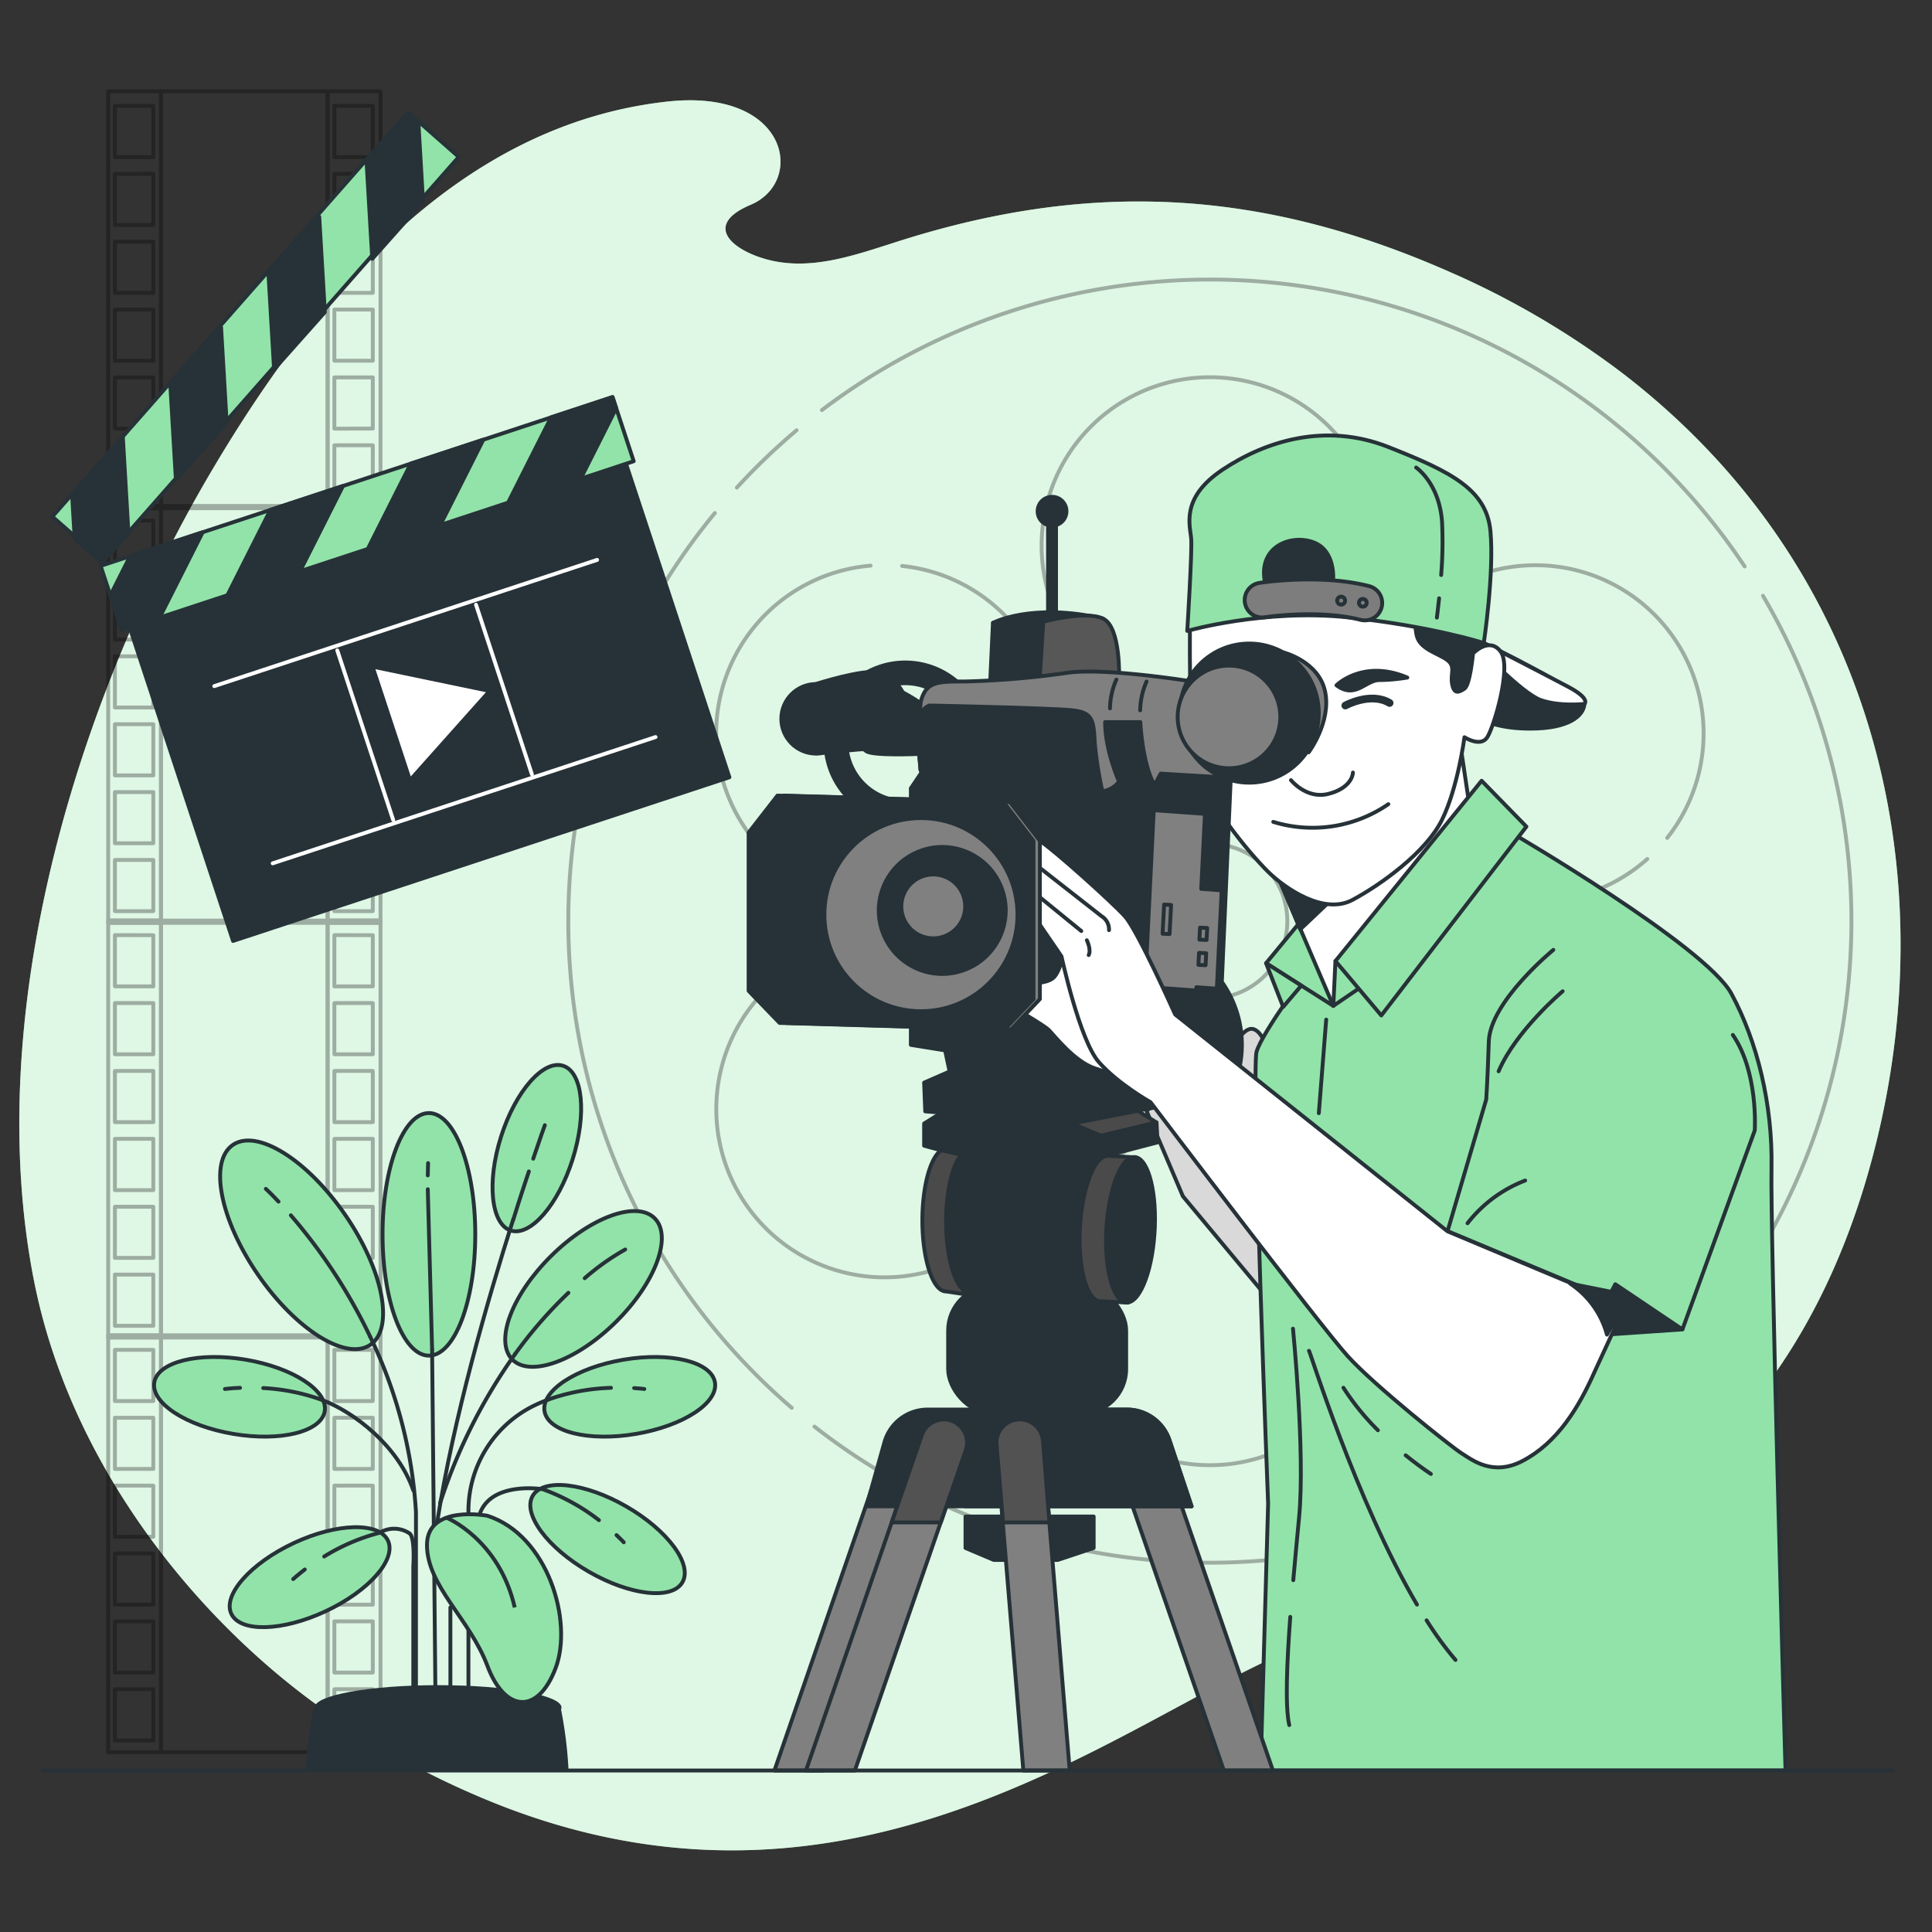 <svg xmlns="http://www.w3.org/2000/svg" viewBox="0 0 500 500"><rect x="0" y="0" width="500" height="500" fill="#333333" stroke="none"/><defs><style>.cls-1,.cls-11,.cls-7{fill:#92e3a9;}.cls-2{opacity:0.7;}.cls-12,.cls-3{fill:#fff;}.cls-4,.cls-6{opacity:0.3;}.cls-15,.cls-16,.cls-21,.cls-5,.cls-6,.cls-8{fill:none;}.cls-5,.cls-6{stroke:#000;}.cls-10,.cls-11,.cls-12,.cls-13,.cls-14,.cls-15,.cls-16,.cls-17,.cls-18,.cls-19,.cls-20,.cls-21,.cls-5,.cls-6,.cls-8{stroke-linecap:round;}.cls-10,.cls-11,.cls-12,.cls-13,.cls-14,.cls-15,.cls-16,.cls-17,.cls-18,.cls-19,.cls-20,.cls-21,.cls-5,.cls-6{stroke-linejoin:round;}.cls-10,.cls-11,.cls-12,.cls-13,.cls-14,.cls-15,.cls-16,.cls-17,.cls-18,.cls-19,.cls-20,.cls-7,.cls-8{stroke:#263238;}.cls-7,.cls-8{stroke-miterlimit:10;}.cls-13,.cls-9{fill:#263238;}.cls-10{fill:#d9d9d9;}.cls-14{fill:#7d7d7d;}.cls-16{stroke-width:2px;}.cls-17{fill:#4a4a4a;}.cls-18{fill:gray;}.cls-19{fill:#575757;}.cls-20{fill:#525252;}.cls-21{stroke:#fff;}</style></defs><g id="Background_Simple" data-name="Background Simple"><path class="cls-1" d="M7.49,324.05c.51,3.27,1.1,6.51,1.79,9.72,9.13,42.7,37.21,80.35,69.17,104.81a211.22,211.22,0,0,0,45.21,26.25c104.59,44.9,178.72-31.34,222-41.69s111.2-30.34,137.14-117.29c19.72-66.11,8.34-141-44.85-193.53a190.39,190.39,0,0,0-19.12-16.54,218.56,218.56,0,0,0-44-25.56c-47.48-20.87-91.43-23.84-141.61-8-11.67,3.67-23.64,8.28-35.56,4.69-8.67-2.6-15.44-8.83-3.37-13.92,14.19-6,9.81-30.21-21.7-26.69C120,32.15,83,74.31,55.28,121,21.23,178.25-3.07,256.42,7.49,324.05Z"/><g class="cls-2"><path class="cls-3" d="M7.49,324.05c.51,3.27,1.1,6.51,1.79,9.72,9.13,42.7,37.21,80.35,69.17,104.81a211.22,211.22,0,0,0,45.21,26.25c104.59,44.9,178.72-31.34,222-41.69s111.2-30.34,137.14-117.29c19.72-66.11,8.34-141-44.85-193.53a190.39,190.39,0,0,0-19.12-16.54,218.56,218.56,0,0,0-44-25.56c-47.48-20.87-91.43-23.84-141.61-8-11.67,3.67-23.64,8.28-35.56,4.69-8.67-2.6-15.44-8.83-3.37-13.92,14.19-6,9.81-30.21-21.7-26.69C120,32.15,83,74.31,55.28,121,21.23,178.25-3.07,256.42,7.49,324.05Z"/></g></g><g id="Movie_Film" data-name="Movie Film"><g class="cls-4"><rect class="cls-5" x="9.26" y="56.02" width="107.9" height="43.12" transform="translate(-14.37 140.79) rotate(-90)"/><path class="cls-5" d="M28,131.56H41.67V23.6H28Zm11.68-16.32v13.25H29.74V115.24Zm0-17.57v13.25H29.74V97.67Zm0-17.56V93.35H29.74V80.11Zm0-17.57V75.79H29.74V62.54Zm0-17.56V58.22H29.74V45Zm0-17.57V40.66H29.74V27.41Z"/><path class="cls-5" d="M84.8,131.56H98.48V23.6H84.8Zm11.68-16.32v13.25H86.54V115.24Zm0-17.57v13.25H86.54V97.67Zm0-17.56V93.35H86.54V80.11Zm0-17.57V75.79H86.54V62.54Zm0-17.56V58.22H86.54V45Zm0-17.57V40.66H86.54V27.41Z"/><rect class="cls-5" x="9.26" y="163.33" width="107.9" height="43.12" transform="translate(-121.68 248.1) rotate(-90)"/><path class="cls-5" d="M28,238.87H41.67v-108H28Zm11.68-16.32V235.8H29.74V222.55Zm0-17.56v13.24H29.74V205Zm0-17.57v13.25H29.74V187.42Zm0-17.57V183.1H29.74V169.85Zm0-17.56v13.24H29.74V152.29Zm0-17.57V148H29.74V134.72Z"/><path class="cls-5" d="M84.8,238.87H98.48v-108H84.8Zm11.68-16.32V235.8H86.54V222.55Zm0-17.56v13.24H86.54V205Zm0-17.57v13.25H86.54V187.42Zm0-17.57V183.1H86.54V169.85Zm0-17.56v13.24H86.54V152.29Zm0-17.57V148H86.54V134.72Z"/><rect class="cls-5" x="9.26" y="270.64" width="107.9" height="43.12" transform="translate(-228.99 355.41) rotate(-90)"/><path class="cls-5" d="M28,346.18H41.67v-108H28Zm11.68-16.32v13.25H29.74V329.86Zm0-17.56v13.24H29.74V312.3Zm0-17.57V308H29.74V294.73Zm0-17.57v13.25H29.74V277.16Zm0-17.56v13.25H29.74V259.6Zm0-17.57v13.25H29.74V242Z"/><path class="cls-5" d="M84.8,346.18H98.48v-108H84.8Zm11.68-16.32v13.25H86.54V329.86Zm0-17.56v13.24H86.54V312.3Zm0-17.57V308H86.54V294.73Zm0-17.57v13.25H86.54V277.16Zm0-17.56v13.25H86.54V259.6Zm0-17.57v13.25H86.54V242Z"/><rect class="cls-5" x="9.26" y="377.96" width="107.9" height="43.12" transform="translate(-336.3 462.72) rotate(-90)"/><path class="cls-5" d="M28,453.49H41.67V345.54H28Zm11.68-16.32v13.25H29.74V437.17Zm0-17.56v13.25H29.74V419.61Zm0-17.57v13.25H29.74V402Zm0-17.56v13.24H29.74V384.48Zm0-17.57v13.25H29.74V366.91Zm0-17.57v13.25H29.74V349.34Z"/><path class="cls-5" d="M84.8,453.49H98.48V345.54H84.8Zm11.68-16.32v13.25H86.54V437.17Zm0-17.56v13.25H86.54V419.61Zm0-17.57v13.25H86.54V402Zm0-17.56v13.24H86.54V384.48Zm0-17.57v13.25H86.54V366.91Zm0-17.57v13.25H86.54V349.34Z"/></g></g><g id="Reel"><path class="cls-6" d="M210.78,369.2a166.09,166.09,0,0,0,245.48-215M185,132.78a166.07,166.07,0,0,0,19.9,231.57m1.26-253a166.68,166.68,0,0,0-15.46,14.84M451.51,146.6a166.1,166.1,0,0,0-238.8-40.47M426.33,222.3a44.43,44.43,0,0,1-7.23,5.22,43.53,43.53,0,1,1,12.37-10.67M313.12,97.63a43.56,43.56,0,1,1-43.55,43.56A43.55,43.55,0,0,1,313.12,97.63Zm36,127.54a6.51,6.51,0,1,1,2.38-8.89A6.52,6.52,0,0,1,349.08,225.17Zm2.38,35.38a6.51,6.51,0,1,1-2.38-8.9A6.51,6.51,0,0,1,351.46,260.55Zm-38.34-2.16a20,20,0,1,1,20-20A20,20,0,0,1,313.12,258.39Zm6.51,17.78a6.51,6.51,0,1,1-6.51-6.51A6.5,6.5,0,0,1,319.63,276.17Zm-13-75.52a6.51,6.51,0,1,1,6.51,6.51A6.52,6.52,0,0,1,306.61,200.65Zm-20.55,22.14a6.51,6.51,0,1,1-2.39-8.9A6.51,6.51,0,0,1,286.06,222.79Zm-2.39,40.14a6.51,6.51,0,1,1,2.39-8.89A6.51,6.51,0,0,1,283.67,262.93ZM233.46,146.47a43.62,43.62,0,1,1-8.15-.08M250.7,324.74a43.55,43.55,0,1,1,15.94-59.49A43.56,43.56,0,0,1,250.7,324.74Zm62.42,54.45a43.56,43.56,0,1,1,43.55-43.55A43.55,43.55,0,0,1,313.12,379.19ZM435,308.8a43.55,43.55,0,1,1-15.94-59.5A43.56,43.56,0,0,1,435,308.8Z"/></g><g id="Plant"><path class="cls-7" d="M123,319.45c0,17.34-5.35,31.39-12,31.39s-12-14-12-31.39,5.36-31.39,12-31.39S123,302.11,123,319.45Z"/><path class="cls-7" d="M148.17,300.09c-3.74,11.78-10.93,20-16,18.37s-6.25-12.49-2.51-24.27,10.93-20,16.06-18.37S151.91,288.32,148.17,300.09Z"/><path class="cls-7" d="M60.36,371.09c-12.19-2.06-21.33-8-20.43-13.33s11.5-7.93,23.68-5.87,21.33,8,20.43,13.34S72.54,373.16,60.36,371.09Z"/><path class="cls-7" d="M159.44,342.07c-10.18,10.09-22.2,14.47-26.85,9.78s-.18-16.68,10-26.77,22.2-14.47,26.85-9.78S169.61,332,159.44,342.07Z"/><path class="cls-7" d="M89.33,314.4c9.84,14.27,12.77,29.32,6.55,33.61s-19.25-3.81-29.09-18.08S54,300.6,60.25,296.31,79.49,300.12,89.33,314.4Z"/><line class="cls-8" x1="111.83" y1="349.27" x2="112.75" y2="444.77"/><line class="cls-8" x1="110.71" y1="307.78" x2="111.83" y2="349.27"/><line class="cls-8" x1="110.79" y1="301.01" x2="110.71" y2="304.19"/><path class="cls-8" d="M95.83,346a120.42,120.42,0,0,1,11.82,45.29v59.06"/><path class="cls-8" d="M75.27,314.52A141.75,141.75,0,0,1,95.83,346"/><path class="cls-8" d="M68.8,307.68s1.25,1.13,3.28,3.3"/><path class="cls-8" d="M133.33,350.4a141.83,141.83,0,0,0-19.4,38.5"/><path class="cls-8" d="M147.1,334.58a112.94,112.94,0,0,0-13.77,15.82"/><path class="cls-8" d="M161.8,323.37a62.74,62.74,0,0,0-10.48,7.43"/><path class="cls-8" d="M132.83,315.55c-6.63,20.86-15.53,51.69-19.69,78.45"/><path class="cls-8" d="M136.87,303.17c-1.18,3.52-2.56,7.7-4,12.38"/><path class="cls-8" d="M141,291.2s-1.16,3.19-3,8.67"/><path class="cls-8" d="M83.43,362.34c8.28,3.14,19.61,11.9,23.54,23.38"/><path class="cls-8" d="M68.12,359.23a52.22,52.22,0,0,1,15.31,3.11"/><path class="cls-8" d="M58.21,359.47s1.47-.21,3.91-.3"/><path class="cls-7" d="M84.25,417c-11.19,5.22-22.11,5.51-24.39.64s5-13.06,16.15-18.29,22.12-5.51,24.39-.64S95.45,411.77,84.25,417Z"/><path class="cls-8" d="M83.9,402.82a52.14,52.14,0,0,1,14.35-6.14,7.19,7.19,0,0,1,7.71.14c1.51,1,1,8.58,1,8.58v39.37"/><path class="cls-8" d="M75.88,408.66s1.09-1,3-2.48"/><path class="cls-7" d="M164.6,371.09c12.19-2.06,21.33-8,20.43-13.33s-11.5-7.93-23.68-5.87-21.33,8-20.43,13.34S152.42,373.16,164.6,371.09Z"/><path class="cls-8" d="M141.8,362.24a39.48,39.48,0,0,0-4.34,1.91,30.36,30.36,0,0,0-16.23,27.07v52"/><path class="cls-8" d="M158.12,359.17a53.19,53.19,0,0,0-16.32,3.07"/><path class="cls-8" d="M166.75,359.47s-1-.14-2.64-.24"/><ellipse class="cls-7" cx="157.24" cy="398.3" rx="9.74" ry="22.37" transform="translate(-266.37 335.63) rotate(-60.04)"/><path class="cls-8" d="M155,393.41a53.22,53.22,0,0,0-14.54-8s-13.27-2.19-16.3,6.39"/><path class="cls-8" d="M161.43,399.15s-.66-.73-1.88-1.87"/><ellipse class="cls-9" cx="113.36" cy="441.9" rx="31.95" ry="5.78"/><path class="cls-7" d="M126.15,392.28s-15.65-3-15.65,7.57,11.1,19.18,15.65,31.29,13.12,12.62,17.66.51S141.79,397.33,126.15,392.28Z"/><path class="cls-7" d="M115.55,392.78s13.62,5.56,17.66,23.22"/><line class="cls-8" x1="116.56" y1="416" x2="116.56" y2="444.77"/><path class="cls-9" d="M147.14,458.21A108.82,108.82,0,0,0,145,441.45H81.27a108.82,108.82,0,0,0-2.12,16.76Z"/></g><g id="Character"><polygon class="cls-10" points="331.84 298.38 324.27 291.45 315.96 272.48 296.72 287.48 306.13 309.59 330.25 338.54 331.84 298.38"/><path class="cls-10" d="M320,269.5s2.32-3.76,4.34-3.18,3.76,4.05,3.18,7.23-2.89,9.83-2.89,10.7-4.29-6.22-4.29-6.22Z"/><path class="cls-11" d="M326.23,458.21H462.09c-.41-14.72-3.95-140.51-3.63-155.92.33-16.37-3.68-32.74-10.36-45.1S391,215.43,391,215.43l-51.45,34.41s-13,17.37-14.36,22.39,3,116.92,3,116.92Z"/><polygon class="cls-11" points="345.06 260.32 327.66 249.27 338.15 236.57 345.06 260.32"/><polygon class="cls-11" points="327.66 249.27 332.08 260.59 336.77 255.07 327.66 249.27"/><path class="cls-12" d="M330.15,225.53l14.91,34.79,35.34-51.08-3-20.16s-6.9,20.16-14.63,27.61S330.15,225.53,330.15,225.53Z"/><polygon class="cls-13" points="350.79 226.96 336.5 240.52 328.86 222.28 350.79 226.96"/><path class="cls-13" d="M384,166.41S410.3,179,410.06,182.17s-4.14,6.4-14,6.4c-28.33,0-18.23-23.89-18.23-23.89Z"/><path class="cls-12" d="M410.06,182.17s-6.41.74-11.33-1S382,166.9,382,166.9l2-.49s16.13,8.28,21.92,11.37S410.06,182.17,410.06,182.17Z"/><polygon class="cls-13" points="381.26 160.07 384.8 169.8 382.14 183.07 372.41 182.63 370.2 173.78 360.91 167.15 360.03 154.76 381.26 160.07"/><path class="cls-12" d="M308.09,151.14s-.74,34,1,44.57,14.53,25.37,19,29.81,14.53,11.33,21.92,7.38,19-12.31,23.15-20.68S379,190.79,379,190.79s4.19,2.71,5.91,0,6.41-18.23,3.45-22.17-7.14.49-7.14.49-.74,8.13-2.22,9.12-2.71,1.48-3.2-1.23,1-4.44-1.23-6.16-6.9-2.71-7.88-6.16-.25-15.27-2-18.22-9.61-4.93-21.92-2.47-28.57,1.23-31.77.74S308.09,151.14,308.09,151.14Z"/><path class="cls-11" d="M307.26,163.28s20-5.74,41.47-3.52S384,166.41,384,166.41s2.72-18.06,1.73-28.9-10.24-15.45-26.49-21.85-31.74-1.5-42.82,5.88-8.37,14.54-8.13,18S307.26,163.28,307.26,163.28Z"/><path class="cls-13" d="M327.28,150.22s10.56-1.13,17.73,0c0,0,.75-7.54-4.9-9.8S325.78,141.17,327.28,150.22Z"/><path class="cls-14" d="M353.2,160.55a4.84,4.84,0,0,1-1.12-.14c-10.84-2.78-24.52-.7-24.66-.68a4.5,4.5,0,1,1-1.39-8.89c.64-.1,15.67-2.39,28.29.85a4.5,4.5,0,0,1-1.12,8.86Z"/><path class="cls-14" d="M348.11,155.44a1,1,0,0,0-2.05,0,1,1,0,1,0,2.05,0Z"/><path class="cls-14" d="M353.7,156a1,1,0,1,0-1,1A1,1,0,0,0,353.7,156Z"/><path class="cls-15" d="M372.44,154.84c-.31,3-.58,5-.58,5"/><path class="cls-15" d="M366.49,121s6,4,6.71,14.08a105.52,105.52,0,0,1-.23,13.73"/><path class="cls-15" d="M334.1,201.9s3.93,4.91,9.49,3.6,6.55-4.58,6.55-5.57"/><path class="cls-15" d="M329.52,212.7a34.59,34.59,0,0,0,29.78-4.58"/><path class="cls-16" d="M348.17,182.59s6.55-3.6,11.46-.66"/><path class="cls-13" d="M345.88,177.35s6.87-6.87,18.33-2a46.45,46.45,0,0,1-7.2.65C353.41,176,350.79,181,345.88,177.35Z"/><polygon class="cls-11" points="345.61 248.72 345.06 260.32 351.96 255.62 345.61 248.72"/><polygon class="cls-11" points="383.44 202.06 345.61 248.72 357.48 262.8 395.03 213.93 383.44 202.06"/><line class="cls-15" x1="343.22" y1="263.87" x2="341.31" y2="288.09"/><path class="cls-15" d="M333.92,418.45c-.89,12-1.35,23.31-.26,28"/><path class="cls-15" d="M334.62,343.86s3.18,31.87,1.59,48.76c-.45,4.75-1,10.43-1.51,16.33"/><path class="cls-15" d="M369.2,419.34a88,88,0,0,0,7.48,10.25"/><path class="cls-15" d="M338.76,349.59c0-.79,12.13,38.78,27.95,65.68"/><path class="cls-15" d="M363.78,376.63c2,1.61,4.16,3.24,6.53,4.83"/><path class="cls-15" d="M347.68,359.15a64.8,64.8,0,0,0,8.92,11"/><path class="cls-11" d="M402,245.83s-16.37,13.37-16.7,23.72-.67,15-.67,15l-10,34.07,60.8,25.39,18.7-51.45s1-15-5.67-24.72"/><path class="cls-15" d="M379.8,316.57a34.54,34.54,0,0,1,14.91-11.05"/><path class="cls-15" d="M404.41,256.54s-12.11,10.19-16.57,20.71"/><rect class="cls-13" x="245.38" y="332.85" width="46.07" height="32.94" rx="11.49"/><path class="cls-17" d="M245.52,297.38a1.91,1.91,0,0,0-.67-.1c-3.39.06-6.14,8.38-6.14,18.58s2.75,18.42,6.14,18.36l6.69,1V298.31Z"/><ellipse class="cls-13" cx="251.54" cy="316.78" rx="18.47" ry="6.14" transform="matrix(0, -1, 1, 0, -65.8, 567.62)"/><path class="cls-13" d="M255.35,299a1.84,1.84,0,0,0-.65-.1c-3.29.06-6,8.12-6,18s2.67,17.87,6,17.81l31.33,1,1.44-35.82Z"/><path class="cls-17" d="M287.14,299.13a2.29,2.29,0,0,0-.69,0c-3.48.41-6.62,9.16-7,19.55s2.12,18.48,5.6,18.07l6.82.37,1.42-37.62Z"/><path class="cls-13" d="M298.87,317.53c-.39,10.39-3.53,19.14-7,19.55s-6-7.68-5.59-18.07,3.52-19.14,7-19.55S299.26,307.14,298.87,317.53Z"/><polygon class="cls-17" points="299.31 290.49 293.29 286.76 273.53 290.2 284.99 293.93 299.31 290.49"/><path class="cls-13" d="M243.75,287.91l-4.59,2.86v5.73s12.6,3.73,24.06,4.3a105.93,105.93,0,0,0,22-1.43l-.28-5.45-7.45-3.15Z"/><polygon class="cls-13" points="285.27 299.37 299.59 295.64 299.31 290.49 284.99 293.93 285.27 299.37"/><path class="cls-13" d="M234.29,171.45a20.63,20.63,0,1,0,20.62,20.62A20.63,20.63,0,0,0,234.29,171.45Zm0,35.87a15.25,15.25,0,1,1,15.25-15.25A15.25,15.25,0,0,1,234.29,207.32Z"/><path class="cls-13" d="M318.78,195.4l-2.57,58.71h0A28.19,28.19,0,0,1,320.36,278l-.87,3.07-13.31-4.65-26.35,3.15-34.08-2.29-1.15-5.44-8.87-1.43V204l8.3-12.31h75.33Z"/><polygon class="cls-18" points="316.17 230.42 310.88 230.04 311.84 210.63 298.59 209.67 296.34 255.39 309.59 256.35 309.63 255.49 314.92 255.87 316.17 230.42"/><rect class="cls-15" x="301.08" y="234.14" width="1.81" height="7.56" transform="translate(12.99 -15.63) rotate(3.03)"/><rect class="cls-15" x="310.24" y="246.62" width="1.86" height="3.11" transform="translate(13.54 -16.08) rotate(3.03)"/><rect class="cls-15" x="310.5" y="240.1" width="1.86" height="3.11" transform="translate(13.19 -16.11) rotate(3.03)"/><path class="cls-13" d="M257,161.19s10-5.35,28.44-1.1L283.2,162l-18.77,2.76Z"/><polygon class="cls-13" points="256.14 179.14 256.97 161.19 269.95 160.91 268.85 178.31 256.14 179.14"/><path class="cls-19" d="M270,160.91s10.77-3,15.46-.82,4.15,15.73,4.15,15.73l-20.71,2.49Z"/><path class="cls-18" d="M308.57,176.37s-22.25-3.6-32.07-2.29a222.36,222.36,0,0,1-26.84,2.29c-7.2,0-10.14,0-11.45,5.56s0,16,0,17,2.62,4.26,5.89,4.26,38,2.29,41.24,1.63,4.25-2.61,4.25-2.61l9.16,1,1.64-3,16.69,1,.33-24.87Z"/><path class="cls-18" d="M332.14,168.84s9.16,2.29,10.8,10.15-4.26,15.71-4.26,15.71Z"/><circle class="cls-13" cx="323.3" cy="184.55" r="18"/><circle class="cls-18" cx="318.06" cy="185.53" r="13.28" transform="translate(-38.03 279.25) rotate(-45)"/><path class="cls-13" d="M278.14,183.9c-4.59-.66-37.64-1.31-37.64-1.31s-2.29.7-2.84,4.19c-.06,1.54,0,3.13,0,4.65.07,1.15.14,2.41.21,3.69.15,2,.31,3.49.31,3.83,0,1,2.62,4.26,5.89,4.26s38,2.29,41.24,1.63a95.48,95.48,0,0,1-2-12.76C283.05,186.52,282.72,184.55,278.14,183.9Z"/><path class="cls-13" d="M238.21,181.93s-8.51-5.89-13.09-5.56-6.87,4.91-6.87,9.49,4.25,7.2,5.89,8.51,13.76.75,13.76.75Z"/><path class="cls-13" d="M211.21,177s12-3.88,16.33-3c2,.43,7,3.62,7,9.05s-4.07,10.41-8.37,10.64-15,1.28-15,1.28Z"/><circle class="cls-13" cx="211.21" cy="186.03" r="9"/><path class="cls-13" d="M242.06,194.32s.83,5.25,3,5.53,24.57,1.93,26.78,1.1,5-3,4.7-4.42-.28-2.21-2.21-1.65-.28-.28-1.93.55-26.24-.83-26.24-.83S243.72,192.39,242.06,194.32Z"/><path class="cls-13" d="M289.59,202.23S286,194.32,286,186.87h9.11s.45,10.59,3.67,16.34Z"/><path class="cls-15" d="M295.08,183.83a19.2,19.2,0,0,1,1.65-7.45"/><path class="cls-15" d="M287.26,183.33a19.16,19.16,0,0,1,1.66-7.46"/><polygon class="cls-13" points="245.75 277.31 239.16 280.18 239.45 287.62 277.54 290.77 302.46 285.9 303.03 277.03 279.83 279.6 245.75 277.31"/><path class="cls-18" d="M213.09,458.21l28.67-82.89a6,6,0,1,0-11.34-3.93l-30,86.82Z"/><path class="cls-18" d="M316.73,458.21h12.7l-30-86.82a6,6,0,1,0-11.34,3.93Z"/><polygon class="cls-13" points="283.04 400.62 273.76 403.71 257.18 403.71 249.87 400.62 249.87 392.47 283.04 392.47 283.04 400.62"/><path class="cls-13" d="M308.38,389.84H224.23l4.66-16.57a11.61,11.61,0,0,1,11.18-8.48h51.59a11.6,11.6,0,0,1,11,7.94Z"/><path class="cls-13" d="M302.67,372.73a11.6,11.6,0,0,0-11-7.94h-30.9c-3.63,0-6.82,3.47-7.8,8.48l-3.24,16.57h58.66Z"/><path class="cls-18" d="M264.84,458.21h12l-7-85.35a6,6,0,0,0-12,1Z"/><path class="cls-18" d="M221.24,458.21l28.68-82.89a6,6,0,1,0-11.34-3.93l-30,86.82Z"/><path class="cls-20" d="M269.91,372.86a6,6,0,0,0-12,1L259.59,394h12Z"/><path class="cls-20" d="M246.21,367.68a6,6,0,0,0-7.63,3.71L230.77,394h12.7l6.45-18.64A6,6,0,0,0,246.21,367.68Z"/><path class="cls-13" d="M276,132.32a3.73,3.73,0,1,0-4.77,3.57v22.56h2.07V135.89A3.72,3.72,0,0,0,276,132.32Z"/><path class="cls-12" d="M261,260s9.1,5.22,10.45,6.58,6.59,8.13,11.81,9.87l5.23,1.75S274,248.73,274.72,247.5s-.4,4.39-2.34,5.75-5.42,1.16-5.42,1.16Z"/><polygon class="cls-13" points="435.41 344.05 411.02 345.72 418.04 332.36 435.41 344.05"/><path class="cls-12" d="M374.61,318.66l-70.49-56.12s-9.69-21.72-13-25.39-18.55-17.35-22-19.53-2.41,18.19-2.41,18.19l8,11.69s4.68,21.72,9.69,27.4,13.36,10.35,13.36,10.35,44.1,58.13,51.11,65.81,26.73,23.39,29.4,25.06,8,6,15.7,2c9.21-4.8,14.66-14,18.71-23.1.57-1.29,7.83-17.06,8-17Z"/><path class="cls-13" d="M406.36,332.19l.43.3a23,23,0,0,1,9.09,12.9h0l5.83-10.13Z"/><path class="cls-15" d="M281.27,243.34s1.2,2.4.48,3.83"/><line class="cls-15" x1="266.92" y1="230.42" x2="279.84" y2="240.95"/><path class="cls-15" d="M268.59,224.2l16.51,12.92a4,4,0,0,1,1.91,3.59"/><polygon class="cls-18" points="269.12 258.56 261.67 266.41 203.41 264.73 195.4 256.43 195.4 215.49 202.85 205.9 261.39 207.59 269.12 217.62 269.12 258.56"/><polygon class="cls-13" points="267.47 258.56 260.01 266.41 201.75 264.73 193.74 256.43 193.74 215.49 201.2 205.9 259.73 207.59 267.47 217.62 267.47 258.56"/><circle class="cls-18" cx="238.34" cy="236.71" r="24.99"/><circle class="cls-13" cx="243.86" cy="235.6" r="16.43" transform="translate(-71.08 109.96) rotate(-22.26)"/><circle class="cls-18" cx="242.06" cy="236.29" r="8.28" transform="matrix(0.74, -0.67, 0.67, 0.74, -95.91, 221.9)"/></g><g id="Clapperboard"><rect class="cls-11" x="-3.55" y="78.99" width="139.5" height="17.48" transform="matrix(0.66, -0.75, 0.75, 0.66, -43.35, 78.9)"/><polygon class="cls-13" points="18.66 128.04 19.32 139.38 26.38 145.66 33.24 137.94 31.8 113.26 18.66 128.04"/><polygon class="cls-13" points="57.21 84.68 44.07 99.46 45.52 124.14 58.66 109.36 57.21 84.68"/><polygon class="cls-13" points="108.29 31.82 106.01 29.8 94.89 42.3 96.34 66.98 109.48 52.21 108.29 31.82"/><polygon class="cls-13" points="82.62 56.1 69.48 70.88 70.93 95.56 84.07 80.79 82.62 56.1"/><rect class="cls-13" x="43.5" y="138.85" width="135.26" height="85.64" transform="translate(-51.3 43.94) rotate(-18.25)"/><polygon class="cls-3" points="125.76 179.14 97.16 173.19 106.31 200.94 125.76 179.14"/><rect class="cls-11" x="25.27" y="124.17" width="139.5" height="17.48" transform="translate(-36.84 36.44) rotate(-18.25)"/><polygon class="cls-13" points="33.67 143.93 28.56 154.08 31.52 163.05 41.32 159.82 52.45 137.74 33.67 143.93"/><polygon class="cls-13" points="88.77 125.76 69.99 131.95 58.86 154.03 77.64 147.84 88.77 125.76"/><polygon class="cls-13" points="159.47 105.66 158.52 102.76 142.63 108 131.5 130.08 150.28 123.89 159.47 105.66"/><polygon class="cls-13" points="125.09 113.79 106.31 119.98 95.18 142.06 113.96 135.86 125.09 113.79"/><line class="cls-21" x1="55.45" y1="177.57" x2="154.53" y2="144.9"/><line class="cls-21" x1="70.57" y1="223.43" x2="169.65" y2="190.75"/><line class="cls-21" x1="87.29" y1="168.33" x2="101.76" y2="212.21"/><line class="cls-21" x1="123.19" y1="156.5" x2="137.65" y2="200.37"/></g><g id="Line"><line class="cls-15" x1="489.78" y1="458.21" x2="11" y2="458.21"/></g></svg>